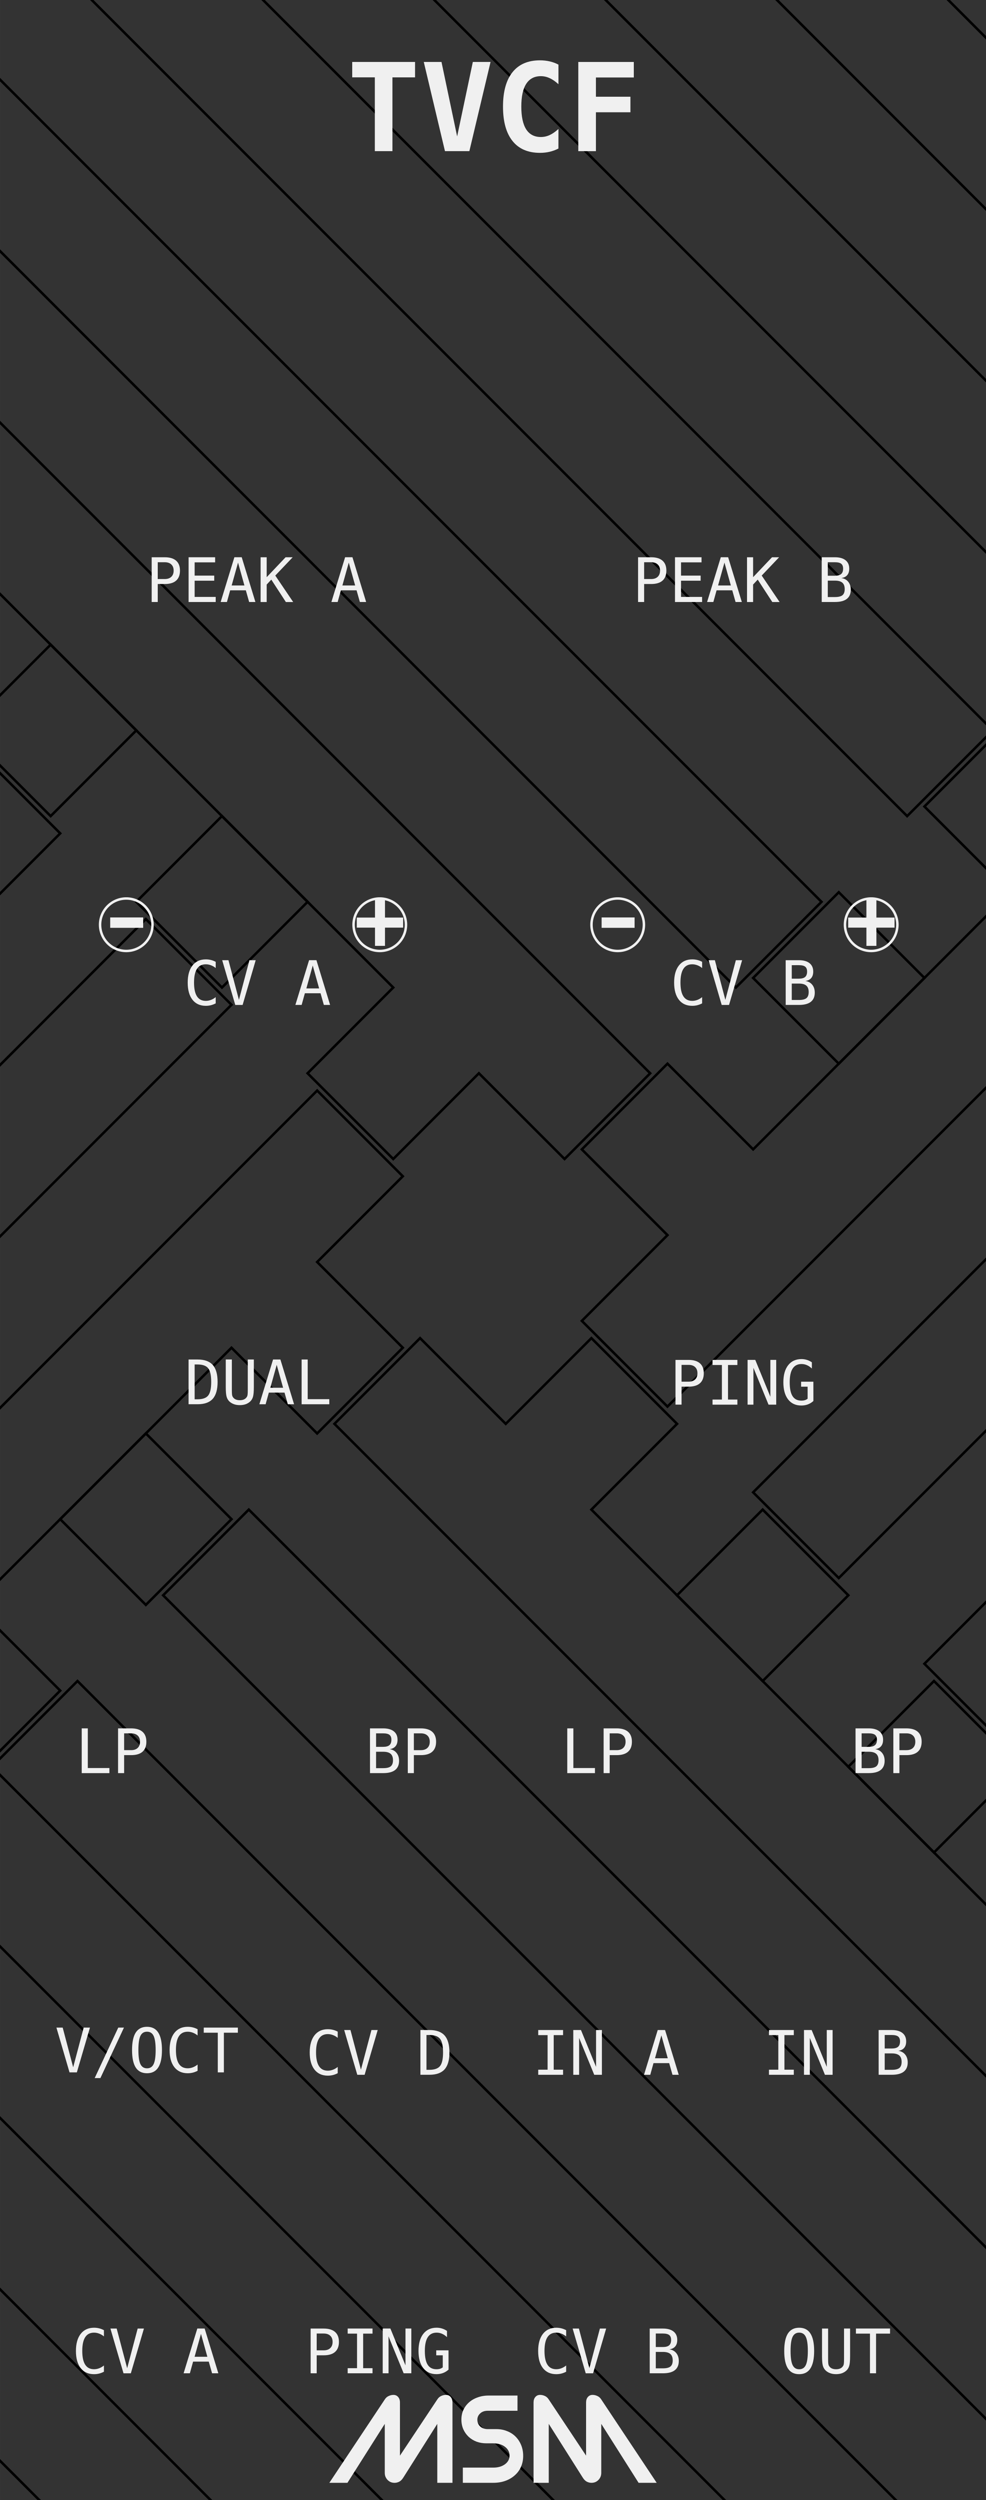 <?xml version="1.0" encoding="UTF-8" standalone="no"?>
<!-- Created with Inkscape (http://www.inkscape.org/) -->

<svg
   xmlns:dc="http://purl.org/dc/elements/1.1/"
   xmlns:cc="http://creativecommons.org/ns#"
   xmlns:rdf="http://www.w3.org/1999/02/22-rdf-syntax-ns#"
   xmlns:svg="http://www.w3.org/2000/svg"
   xmlns="http://www.w3.org/2000/svg"
   xmlns:sodipodi="http://sodipodi.sourceforge.net/DTD/sodipodi-0.dtd"
   xmlns:inkscape="http://www.inkscape.org/namespaces/inkscape"
   width="150"
   height="380"
   viewBox="0 0 39.687 100.542"
   version="1.1"
   id="svg8"
   inkscape:version="0.92.2 (5c3e80d, 2017-08-06)"
   sodipodi:docname="TVCF-Dark.svg">
  <defs
     id="defs2" />
  <sodipodi:namedview
     id="base"
     pagecolor="#ffffff"
     bordercolor="#666666"
     borderopacity="1.0"
     inkscape:pageopacity="0.0"
     inkscape:pageshadow="2"
     inkscape:zoom="1.979899"
     inkscape:cx="-11.067615"
     inkscape:cy="183.93559"
     inkscape:document-units="mm"
     inkscape:current-layer="layer1"
     showgrid="false"
     units="px"
     inkscape:window-width="1920"
     inkscape:window-height="1033"
     inkscape:window-x="-4"
     inkscape:window-y="-4"
     inkscape:window-maximized="1" />
  <g
     inkscape:label="Ebene 1"
     inkscape:groupmode="layer"
     id="layer1"
     transform="translate(0,-196.458)">
    <rect
       style="opacity:1;fill:#333333;fill-opacity:1;fill-rule:nonzero;stroke:none;stroke-width:0.35;stroke-linecap:round;stroke-linejoin:miter;stroke-miterlimit:4;stroke-dasharray:none;stroke-dashoffset:0;stroke-opacity:1;paint-order:markers stroke fill"
       id="rect815"
       width="39.688"
       height="100.542"
       x="-5.3290705e-015"
       y="196.458"
       rx="0"
       ry="0" />
    <g
       inkscape:transform-center-y="119.65244"
       inkscape:transform-center-x="-44.974764"
       id="g1358"
       transform="matrix(1.431,-1.431,1.431,1.431,-219.169,-293.888)"
       style="opacity:1;fill:none;fill-opacity:0.8;stroke:#000000;stroke-opacity:1;stroke-width:0.049;stroke-miterlimit:4;stroke-dasharray:none">
      <g
         id="g1356"
         style="fill:none;fill-opacity:0.8;stroke:#000000;stroke-opacity:1;stroke-width:0.049;stroke-miterlimit:4;stroke-dasharray:none">
        <g
           id="g1324"
           transform="translate(185.736,-9.525)"
           style="fill:none;fill-opacity:0.8;stroke:#000000;stroke-opacity:1;stroke-width:0.049;stroke-miterlimit:4;stroke-dasharray:none">
          <g
             transform="translate(-137.103)"
             id="g1308"
             style="fill:none;fill-opacity:0.8;stroke:#000000;stroke-opacity:1;stroke-width:0.049;stroke-miterlimit:4;stroke-dasharray:none">
            <path
               inkscape:connector-curvature="0"
               style="opacity:1;fill:none;fill-opacity:0.8;fill-rule:nonzero;stroke:#000000;stroke-width:0.187;stroke-linecap:round;stroke-linejoin:miter;stroke-miterlimit:4;stroke-dasharray:none;stroke-dashoffset:0;stroke-opacity:1;paint-order:markers stroke fill"
               d="m -718.949,154.572 c -14.329,0.455 -33.604,20.719 -31.299,34.271 -2.458,14.456 19.636,36.55 34.092,34.092 h 134.092 v -9.092 h -100.002 v -25 c 2.458,-14.456 -19.634,-36.548 -34.09,-34.09 -0.903,-0.154 -1.838,-0.212 -2.793,-0.182 z m 1.006,8.959 c 0.63,0.023 1.228,0.125 1.787,0.312 8.941,-3.005 28.005,16.059 25,25 v 25 h -25 c -8.941,3.005 -28.005,-16.059 -25,-25 -2.817,-8.382 13.762,-25.661 23.213,-25.312 z m 26.787,150.312 v 9.092 h 9.09 v -9.092 z"
               transform="matrix(0.265,0,0,0.265,0,196.458)"
               id="path1296" />
            <path
               inkscape:connector-curvature="0"
               style="opacity:1;fill:none;fill-opacity:0.8;fill-rule:nonzero;stroke:#000000;stroke-width:0.187;stroke-linecap:round;stroke-linejoin:miter;stroke-miterlimit:4;stroke-dasharray:none;stroke-dashoffset:0;stroke-opacity:1;paint-order:markers stroke fill"
               d="m -718.553,136.529 c -24.819,0.434 -51.2,27.627 -49.877,52.314 -1.366,25.484 26.789,53.639 52.273,52.273 h 134.092 v -9.092 h -134.092 c -19.97,1.912 -45.094,-23.212 -43.182,-43.182 -1.912,-19.97 23.212,-45.094 43.182,-43.182 19.97,-1.912 45.094,23.212 43.182,43.182 v 25 h 9.092 v -25 c 1.366,-25.484 -26.789,-53.637 -52.273,-52.271 -0.796,-0.043 -1.596,-0.057 -2.396,-0.043 z m 45.578,177.314 v 9.092 h 9.092 v -9.092 z"
               transform="matrix(0.265,0,0,0.265,0,196.458)"
               id="path1298" />
            <path
               inkscape:connector-curvature="0"
               style="opacity:1;fill:none;fill-opacity:0.8;fill-rule:nonzero;stroke:#000000;stroke-width:0.187;stroke-linecap:round;stroke-linejoin:miter;stroke-miterlimit:4;stroke-dasharray:none;stroke-dashoffset:0;stroke-opacity:1;paint-order:markers stroke fill"
               d="m -716.156,118.389 c -36.513,-0.273 -70.728,33.942 -70.455,70.455 -0.273,36.513 33.942,70.728 70.455,70.455 h 134.092 v -9.092 h -134.092 c -30.998,0.819 -62.183,-30.365 -61.363,-61.363 -0.819,-30.998 30.365,-62.183 61.363,-61.363 30.998,-0.819 62.183,30.365 61.363,61.363 v 25 h 9.092 v -25 c 0.273,-36.513 -33.942,-70.728 -70.455,-70.455 z m 61.363,195.455 v 9.092 h 9.092 v -9.092 z"
               transform="matrix(0.265,0,0,0.265,0,196.458)"
               id="path1300" />
            <path
               inkscape:connector-curvature="0"
               style="opacity:1;fill:none;fill-opacity:0.8;fill-rule:nonzero;stroke:#000000;stroke-width:0.187;stroke-linecap:round;stroke-linejoin:miter;stroke-miterlimit:4;stroke-dasharray:none;stroke-dashoffset:0;stroke-opacity:1;paint-order:markers stroke fill"
               d="m -716.156,100.207 c -47.541,0.819 -87.817,41.095 -88.637,88.637 0.819,47.541 41.095,87.817 88.637,88.637 h 134.092 v -9.092 h -134.092 v 0.002 c -42.027,-0.273 -79.272,-37.52 -79.545,-79.547 0.273,-42.027 37.518,-79.272 79.545,-79.545 42.027,0.273 79.272,37.518 79.545,79.545 v 25 h 9.092 v -25 c -0.819,-47.541 -41.095,-87.817 -88.637,-88.637 z m 79.545,213.637 v 9.092 h 9.092 v -9.092 z"
               transform="matrix(0.265,0,0,0.265,0,196.458)"
               id="path1302" />
            <path
               inkscape:connector-curvature="0"
               style="opacity:1;fill:none;fill-opacity:0.8;fill-rule:nonzero;stroke:#000000;stroke-width:0.187;stroke-linecap:round;stroke-linejoin:miter;stroke-miterlimit:4;stroke-dasharray:none;stroke-dashoffset:0;stroke-opacity:1;paint-order:markers stroke fill"
               d="m -716.156,82.025 c -58.57,1.912 -104.906,48.248 -106.818,106.818 1.912,58.57 48.248,104.906 106.818,106.818 h 134.092 v -9.09 h -134.092 c -53.056,-1.366 -96.361,-44.673 -97.727,-97.729 1.366,-53.056 44.671,-96.361 97.727,-97.727 53.056,1.366 96.361,44.671 97.727,97.727 v 25 h 9.092 v -25 C -611.25,130.274 -657.586,83.937 -716.156,82.025 Z m 97.727,231.818 v 9.092 h 9.092 v -9.092 z"
               transform="matrix(0.265,0,0,0.265,0,196.458)"
               id="path1304" />
            <path
               inkscape:connector-curvature="0"
               style="opacity:1;fill:none;fill-opacity:0.8;fill-rule:nonzero;stroke:#000000;stroke-width:0.187;stroke-linecap:round;stroke-linejoin:miter;stroke-miterlimit:4;stroke-dasharray:none;stroke-dashoffset:0;stroke-opacity:1;paint-order:markers stroke fill"
               d="m -716.156,63.844 c -69.599,3.005 -121.995,55.401 -125,125 3.005,69.599 55.401,121.995 125,125 h 115.908 v 9.092 h 9.092 v -9.092 h 9.092 v -9.09 h -134.092 c -64.084,-2.458 -113.452,-51.826 -115.91,-115.91 2.458,-64.084 51.826,-113.45 115.91,-115.908 64.084,2.458 113.45,51.824 115.908,115.908 v 25 h 9.092 v -25 c -3.005,-69.599 -55.401,-121.995 -125,-125 z"
               transform="matrix(0.265,0,0,0.265,0,196.458)"
               id="path1306" />
          </g>
          <g
             transform="rotate(90,-222.556,213.35)"
             id="g1322"
             style="fill:none;fill-opacity:0.8;stroke:#000000;stroke-opacity:1;stroke-width:0.049;stroke-miterlimit:4;stroke-dasharray:none">
            <path
               inkscape:connector-curvature="0"
               id="path1310"
               transform="matrix(0.265,0,0,0.265,0,196.458)"
               d="m -718.949,154.572 c -14.329,0.455 -33.604,20.719 -31.299,34.271 -2.458,14.456 19.636,36.55 34.092,34.092 h 134.092 v -9.092 h -100.002 v -25 c 2.458,-14.456 -19.634,-36.548 -34.09,-34.09 -0.903,-0.154 -1.838,-0.212 -2.793,-0.182 z m 1.006,8.959 c 0.63,0.023 1.228,0.125 1.787,0.312 8.941,-3.005 28.005,16.059 25,25 v 25 h -25 c -8.941,3.005 -28.005,-16.059 -25,-25 -2.817,-8.382 13.762,-25.661 23.213,-25.312 z m 26.787,150.312 v 9.092 h 9.09 v -9.092 z"
               style="opacity:1;fill:none;fill-opacity:0.8;fill-rule:nonzero;stroke:#000000;stroke-width:0.187;stroke-linecap:round;stroke-linejoin:miter;stroke-miterlimit:4;stroke-dasharray:none;stroke-dashoffset:0;stroke-opacity:1;paint-order:markers stroke fill" />
            <path
               inkscape:connector-curvature="0"
               id="path1312"
               transform="matrix(0.265,0,0,0.265,0,196.458)"
               d="m -718.553,136.529 c -24.819,0.434 -51.2,27.627 -49.877,52.314 -1.366,25.484 26.789,53.639 52.273,52.273 h 134.092 v -9.092 h -134.092 c -19.97,1.912 -45.094,-23.212 -43.182,-43.182 -1.912,-19.97 23.212,-45.094 43.182,-43.182 19.97,-1.912 45.094,23.212 43.182,43.182 v 25 h 9.092 v -25 c 1.366,-25.484 -26.789,-53.637 -52.273,-52.271 -0.796,-0.043 -1.596,-0.057 -2.396,-0.043 z m 45.578,177.314 v 9.092 h 9.092 v -9.092 z"
               style="opacity:1;fill:none;fill-opacity:0.8;fill-rule:nonzero;stroke:#000000;stroke-width:0.187;stroke-linecap:round;stroke-linejoin:miter;stroke-miterlimit:4;stroke-dasharray:none;stroke-dashoffset:0;stroke-opacity:1;paint-order:markers stroke fill" />
            <path
               inkscape:connector-curvature="0"
               id="path1314"
               transform="matrix(0.265,0,0,0.265,0,196.458)"
               d="m -716.156,118.389 c -36.513,-0.273 -70.728,33.942 -70.455,70.455 -0.273,36.513 33.942,70.728 70.455,70.455 h 134.092 v -9.092 h -134.092 c -30.998,0.819 -62.183,-30.365 -61.363,-61.363 -0.819,-30.998 30.365,-62.183 61.363,-61.363 30.998,-0.819 62.183,30.365 61.363,61.363 v 25 h 9.092 v -25 c 0.273,-36.513 -33.942,-70.728 -70.455,-70.455 z m 61.363,195.455 v 9.092 h 9.092 v -9.092 z"
               style="opacity:1;fill:none;fill-opacity:0.8;fill-rule:nonzero;stroke:#000000;stroke-width:0.187;stroke-linecap:round;stroke-linejoin:miter;stroke-miterlimit:4;stroke-dasharray:none;stroke-dashoffset:0;stroke-opacity:1;paint-order:markers stroke fill" />
            <path
               inkscape:connector-curvature="0"
               id="path1316"
               transform="matrix(0.265,0,0,0.265,0,196.458)"
               d="m -716.156,100.207 c -47.541,0.819 -87.817,41.095 -88.637,88.637 0.819,47.541 41.095,87.817 88.637,88.637 h 134.092 v -9.092 h -134.092 v 0.002 c -42.027,-0.273 -79.272,-37.52 -79.545,-79.547 0.273,-42.027 37.518,-79.272 79.545,-79.545 42.027,0.273 79.272,37.518 79.545,79.545 v 25 h 9.092 v -25 c -0.819,-47.541 -41.095,-87.817 -88.637,-88.637 z m 79.545,213.637 v 9.092 h 9.092 v -9.092 z"
               style="opacity:1;fill:none;fill-opacity:0.8;fill-rule:nonzero;stroke:#000000;stroke-width:0.187;stroke-linecap:round;stroke-linejoin:miter;stroke-miterlimit:4;stroke-dasharray:none;stroke-dashoffset:0;stroke-opacity:1;paint-order:markers stroke fill" />
            <path
               inkscape:connector-curvature="0"
               id="path1318"
               transform="matrix(0.265,0,0,0.265,0,196.458)"
               d="m -716.156,82.025 c -58.57,1.912 -104.906,48.248 -106.818,106.818 1.912,58.57 48.248,104.906 106.818,106.818 h 134.092 v -9.09 h -134.092 c -53.056,-1.366 -96.361,-44.673 -97.727,-97.729 1.366,-53.056 44.671,-96.361 97.727,-97.727 53.056,1.366 96.361,44.671 97.727,97.727 v 25 h 9.092 v -25 C -611.25,130.274 -657.586,83.937 -716.156,82.025 Z m 97.727,231.818 v 9.092 h 9.092 v -9.092 z"
               style="opacity:1;fill:none;fill-opacity:0.8;fill-rule:nonzero;stroke:#000000;stroke-width:0.187;stroke-linecap:round;stroke-linejoin:miter;stroke-miterlimit:4;stroke-dasharray:none;stroke-dashoffset:0;stroke-opacity:1;paint-order:markers stroke fill" />
            <path
               inkscape:connector-curvature="0"
               id="path1320"
               transform="matrix(0.265,0,0,0.265,0,196.458)"
               d="m -716.156,63.844 c -69.599,3.005 -121.995,55.401 -125,125 3.005,69.599 55.401,121.995 125,125 h 115.908 v 9.092 h 9.092 v -9.092 h 9.092 v -9.09 h -134.092 c -64.084,-2.458 -113.452,-51.826 -115.91,-115.91 2.458,-64.084 51.826,-113.45 115.91,-115.908 64.084,2.458 113.45,51.824 115.908,115.908 v 25 h 9.092 v -25 c -3.005,-69.599 -55.401,-121.995 -125,-125 z"
               style="opacity:1;fill:none;fill-opacity:0.8;fill-rule:nonzero;stroke:#000000;stroke-width:0.187;stroke-linecap:round;stroke-linejoin:miter;stroke-miterlimit:4;stroke-dasharray:none;stroke-dashoffset:0;stroke-opacity:1;paint-order:markers stroke fill" />
          </g>
        </g>
        <g
           transform="rotate(-180,-198.239,277.139)"
           id="g1354"
           style="fill:none;fill-opacity:0.8;stroke:#000000;stroke-opacity:1;stroke-width:0.049;stroke-miterlimit:4;stroke-dasharray:none">
          <g
             id="g1338"
             transform="translate(-137.103)"
             style="fill:none;fill-opacity:0.8;stroke:#000000;stroke-opacity:1;stroke-width:0.049;stroke-miterlimit:4;stroke-dasharray:none">
            <path
               id="path1326"
               transform="matrix(0.265,0,0,0.265,0,196.458)"
               d="m -718.949,154.572 c -14.329,0.455 -33.604,20.719 -31.299,34.271 -2.458,14.456 19.636,36.55 34.092,34.092 h 134.092 v -9.092 h -100.002 v -25 c 2.458,-14.456 -19.634,-36.548 -34.09,-34.09 -0.903,-0.154 -1.838,-0.212 -2.793,-0.182 z m 1.006,8.959 c 0.63,0.023 1.228,0.125 1.787,0.312 8.941,-3.005 28.005,16.059 25,25 v 25 h -25 c -8.941,3.005 -28.005,-16.059 -25,-25 -2.817,-8.382 13.762,-25.661 23.213,-25.312 z m 26.787,150.312 v 9.092 h 9.09 v -9.092 z"
               style="opacity:1;fill:none;fill-opacity:0.8;fill-rule:nonzero;stroke:#000000;stroke-width:0.187;stroke-linecap:round;stroke-linejoin:miter;stroke-miterlimit:4;stroke-dasharray:none;stroke-dashoffset:0;stroke-opacity:1;paint-order:markers stroke fill"
               inkscape:connector-curvature="0" />
            <path
               id="path1328"
               transform="matrix(0.265,0,0,0.265,0,196.458)"
               d="m -718.553,136.529 c -24.819,0.434 -51.2,27.627 -49.877,52.314 -1.366,25.484 26.789,53.639 52.273,52.273 h 134.092 v -9.092 h -134.092 c -19.97,1.912 -45.094,-23.212 -43.182,-43.182 -1.912,-19.97 23.212,-45.094 43.182,-43.182 19.97,-1.912 45.094,23.212 43.182,43.182 v 25 h 9.092 v -25 c 1.366,-25.484 -26.789,-53.637 -52.273,-52.271 -0.796,-0.043 -1.596,-0.057 -2.396,-0.043 z m 45.578,177.314 v 9.092 h 9.092 v -9.092 z"
               style="opacity:1;fill:none;fill-opacity:0.8;fill-rule:nonzero;stroke:#000000;stroke-width:0.187;stroke-linecap:round;stroke-linejoin:miter;stroke-miterlimit:4;stroke-dasharray:none;stroke-dashoffset:0;stroke-opacity:1;paint-order:markers stroke fill"
               inkscape:connector-curvature="0" />
            <path
               id="path1330"
               transform="matrix(0.265,0,0,0.265,0,196.458)"
               d="m -716.156,118.389 c -36.513,-0.273 -70.728,33.942 -70.455,70.455 -0.273,36.513 33.942,70.728 70.455,70.455 h 134.092 v -9.092 h -134.092 c -30.998,0.819 -62.183,-30.365 -61.363,-61.363 -0.819,-30.998 30.365,-62.183 61.363,-61.363 30.998,-0.819 62.183,30.365 61.363,61.363 v 25 h 9.092 v -25 c 0.273,-36.513 -33.942,-70.728 -70.455,-70.455 z m 61.363,195.455 v 9.092 h 9.092 v -9.092 z"
               style="opacity:1;fill:none;fill-opacity:0.8;fill-rule:nonzero;stroke:#000000;stroke-width:0.187;stroke-linecap:round;stroke-linejoin:miter;stroke-miterlimit:4;stroke-dasharray:none;stroke-dashoffset:0;stroke-opacity:1;paint-order:markers stroke fill"
               inkscape:connector-curvature="0" />
            <path
               id="path1332"
               transform="matrix(0.265,0,0,0.265,0,196.458)"
               d="m -716.156,100.207 c -47.541,0.819 -87.817,41.095 -88.637,88.637 0.819,47.541 41.095,87.817 88.637,88.637 h 134.092 v -9.092 h -134.092 v 0.002 c -42.027,-0.273 -79.272,-37.52 -79.545,-79.547 0.273,-42.027 37.518,-79.272 79.545,-79.545 42.027,0.273 79.272,37.518 79.545,79.545 v 25 h 9.092 v -25 c -0.819,-47.541 -41.095,-87.817 -88.637,-88.637 z m 79.545,213.637 v 9.092 h 9.092 v -9.092 z"
               style="opacity:1;fill:none;fill-opacity:0.8;fill-rule:nonzero;stroke:#000000;stroke-width:0.187;stroke-linecap:round;stroke-linejoin:miter;stroke-miterlimit:4;stroke-dasharray:none;stroke-dashoffset:0;stroke-opacity:1;paint-order:markers stroke fill"
               inkscape:connector-curvature="0" />
            <path
               id="path1334"
               transform="matrix(0.265,0,0,0.265,0,196.458)"
               d="m -716.156,82.025 c -58.57,1.912 -104.906,48.248 -106.818,106.818 1.912,58.57 48.248,104.906 106.818,106.818 h 134.092 v -9.09 h -134.092 c -53.056,-1.366 -96.361,-44.673 -97.727,-97.729 1.366,-53.056 44.671,-96.361 97.727,-97.727 53.056,1.366 96.361,44.671 97.727,97.727 v 25 h 9.092 v -25 C -611.25,130.274 -657.586,83.937 -716.156,82.025 Z m 97.727,231.818 v 9.092 h 9.092 v -9.092 z"
               style="opacity:1;fill:none;fill-opacity:0.8;fill-rule:nonzero;stroke:#000000;stroke-width:0.187;stroke-linecap:round;stroke-linejoin:miter;stroke-miterlimit:4;stroke-dasharray:none;stroke-dashoffset:0;stroke-opacity:1;paint-order:markers stroke fill"
               inkscape:connector-curvature="0" />
            <path
               id="path1336"
               transform="matrix(0.265,0,0,0.265,0,196.458)"
               d="m -716.156,63.844 c -69.599,3.005 -121.995,55.401 -125,125 3.005,69.599 55.401,121.995 125,125 h 115.908 v 9.092 h 9.092 v -9.092 h 9.092 v -9.09 h -134.092 c -64.084,-2.458 -113.452,-51.826 -115.91,-115.91 2.458,-64.084 51.826,-113.45 115.91,-115.908 64.084,2.458 113.45,51.824 115.908,115.908 v 25 h 9.092 v -25 c -3.005,-69.599 -55.401,-121.995 -125,-125 z"
               style="opacity:1;fill:none;fill-opacity:0.8;fill-rule:nonzero;stroke:#000000;stroke-width:0.187;stroke-linecap:round;stroke-linejoin:miter;stroke-miterlimit:4;stroke-dasharray:none;stroke-dashoffset:0;stroke-opacity:1;paint-order:markers stroke fill"
               inkscape:connector-curvature="0" />
          </g>
          <g
             id="g1352"
             transform="rotate(90,-222.556,213.35)"
             style="fill:none;fill-opacity:0.8;stroke:#000000;stroke-opacity:1;stroke-width:0.049;stroke-miterlimit:4;stroke-dasharray:none">
            <path
               style="opacity:1;fill:none;fill-opacity:0.8;fill-rule:nonzero;stroke:#000000;stroke-width:0.187;stroke-linecap:round;stroke-linejoin:miter;stroke-miterlimit:4;stroke-dasharray:none;stroke-dashoffset:0;stroke-opacity:1;paint-order:markers stroke fill"
               d="m -718.949,154.572 c -14.329,0.455 -33.604,20.719 -31.299,34.271 -2.458,14.456 19.636,36.55 34.092,34.092 h 134.092 v -9.092 h -100.002 v -25 c 2.458,-14.456 -19.634,-36.548 -34.09,-34.09 -0.903,-0.154 -1.838,-0.212 -2.793,-0.182 z m 1.006,8.959 c 0.63,0.023 1.228,0.125 1.787,0.312 8.941,-3.005 28.005,16.059 25,25 v 25 h -25 c -8.941,3.005 -28.005,-16.059 -25,-25 -2.817,-8.382 13.762,-25.661 23.213,-25.312 z m 26.787,150.312 v 9.092 h 9.09 v -9.092 z"
               transform="matrix(0.265,0,0,0.265,0,196.458)"
               id="path1340"
               inkscape:connector-curvature="0" />
            <path
               style="opacity:1;fill:none;fill-opacity:0.8;fill-rule:nonzero;stroke:#000000;stroke-width:0.187;stroke-linecap:round;stroke-linejoin:miter;stroke-miterlimit:4;stroke-dasharray:none;stroke-dashoffset:0;stroke-opacity:1;paint-order:markers stroke fill"
               d="m -718.553,136.529 c -24.819,0.434 -51.2,27.627 -49.877,52.314 -1.366,25.484 26.789,53.639 52.273,52.273 h 134.092 v -9.092 h -134.092 c -19.97,1.912 -45.094,-23.212 -43.182,-43.182 -1.912,-19.97 23.212,-45.094 43.182,-43.182 19.97,-1.912 45.094,23.212 43.182,43.182 v 25 h 9.092 v -25 c 1.366,-25.484 -26.789,-53.637 -52.273,-52.271 -0.796,-0.043 -1.596,-0.057 -2.396,-0.043 z m 45.578,177.314 v 9.092 h 9.092 v -9.092 z"
               transform="matrix(0.265,0,0,0.265,0,196.458)"
               id="path1342"
               inkscape:connector-curvature="0" />
            <path
               style="opacity:1;fill:none;fill-opacity:0.8;fill-rule:nonzero;stroke:#000000;stroke-width:0.187;stroke-linecap:round;stroke-linejoin:miter;stroke-miterlimit:4;stroke-dasharray:none;stroke-dashoffset:0;stroke-opacity:1;paint-order:markers stroke fill"
               d="m -716.156,118.389 c -36.513,-0.273 -70.728,33.942 -70.455,70.455 -0.273,36.513 33.942,70.728 70.455,70.455 h 134.092 v -9.092 h -134.092 c -30.998,0.819 -62.183,-30.365 -61.363,-61.363 -0.819,-30.998 30.365,-62.183 61.363,-61.363 30.998,-0.819 62.183,30.365 61.363,61.363 v 25 h 9.092 v -25 c 0.273,-36.513 -33.942,-70.728 -70.455,-70.455 z m 61.363,195.455 v 9.092 h 9.092 v -9.092 z"
               transform="matrix(0.265,0,0,0.265,0,196.458)"
               id="path1344"
               inkscape:connector-curvature="0" />
            <path
               style="opacity:1;fill:none;fill-opacity:0.8;fill-rule:nonzero;stroke:#000000;stroke-width:0.187;stroke-linecap:round;stroke-linejoin:miter;stroke-miterlimit:4;stroke-dasharray:none;stroke-dashoffset:0;stroke-opacity:1;paint-order:markers stroke fill"
               d="m -716.156,100.207 c -47.541,0.819 -87.817,41.095 -88.637,88.637 0.819,47.541 41.095,87.817 88.637,88.637 h 134.092 v -9.092 h -134.092 v 0.002 c -42.027,-0.273 -79.272,-37.52 -79.545,-79.547 0.273,-42.027 37.518,-79.272 79.545,-79.545 42.027,0.273 79.272,37.518 79.545,79.545 v 25 h 9.092 v -25 c -0.819,-47.541 -41.095,-87.817 -88.637,-88.637 z m 79.545,213.637 v 9.092 h 9.092 v -9.092 z"
               transform="matrix(0.265,0,0,0.265,0,196.458)"
               id="path1346"
               inkscape:connector-curvature="0" />
            <path
               style="opacity:1;fill:none;fill-opacity:0.8;fill-rule:nonzero;stroke:#000000;stroke-width:0.187;stroke-linecap:round;stroke-linejoin:miter;stroke-miterlimit:4;stroke-dasharray:none;stroke-dashoffset:0;stroke-opacity:1;paint-order:markers stroke fill"
               d="m -716.156,82.025 c -58.57,1.912 -104.906,48.248 -106.818,106.818 1.912,58.57 48.248,104.906 106.818,106.818 h 134.092 v -9.09 h -134.092 c -53.056,-1.366 -96.361,-44.673 -97.727,-97.729 1.366,-53.056 44.671,-96.361 97.727,-97.727 53.056,1.366 96.361,44.671 97.727,97.727 v 25 h 9.092 v -25 C -611.25,130.274 -657.586,83.937 -716.156,82.025 Z m 97.727,231.818 v 9.092 h 9.092 v -9.092 z"
               transform="matrix(0.265,0,0,0.265,0,196.458)"
               id="path1348"
               inkscape:connector-curvature="0" />
            <path
               style="opacity:1;fill:none;fill-opacity:0.8;fill-rule:nonzero;stroke:#000000;stroke-width:0.187;stroke-linecap:round;stroke-linejoin:miter;stroke-miterlimit:4;stroke-dasharray:none;stroke-dashoffset:0;stroke-opacity:1;paint-order:markers stroke fill"
               d="m -716.156,63.844 c -69.599,3.005 -121.995,55.401 -125,125 3.005,69.599 55.401,121.995 125,125 h 115.908 v 9.092 h 9.092 v -9.092 h 9.092 v -9.09 h -134.092 c -64.084,-2.458 -113.452,-51.826 -115.91,-115.91 2.458,-64.084 51.826,-113.45 115.91,-115.908 64.084,2.458 113.45,51.824 115.908,115.908 v 25 h 9.092 v -25 c -3.005,-69.599 -55.401,-121.995 -125,-125 z"
               transform="matrix(0.265,0,0,0.265,0,196.458)"
               id="path1350"
               inkscape:connector-curvature="0" />
          </g>
        </g>
      </g>
    </g>
    <g
       aria-label="OUT"
       style="font-style:normal;font-variant:normal;font-weight:normal;font-stretch:normal;font-size:2.469px;line-height:1.25;font-family:'DejaVu Sans Mono';-inkscape-font-specification:'DejaVu Sans Mono';letter-spacing:0px;word-spacing:0px;fill:#f0f0f0;fill-opacity:1;stroke:none;stroke-width:0.265"
       id="text1114"
       transform="translate(67.521,3.593)">
      <path
         d="m -35.005,287.408 q 0,-0.397 -0.082,-0.567 -0.081,-0.17 -0.266,-0.17 -0.184,0 -0.266,0.17 -0.081,0.17 -0.081,0.567 0,0.396 0.081,0.566 0.082,0.17 0.266,0.17 0.186,0 0.266,-0.169 0.082,-0.17 0.082,-0.567 z m 0.254,0 q 0,0.47 -0.15,0.702 -0.148,0.232 -0.453,0.232 -0.305,0 -0.453,-0.23 -0.148,-0.23 -0.148,-0.703 0,-0.471 0.148,-0.703 0.15,-0.232 0.453,-0.232 0.305,0 0.453,0.232 0.15,0.232 0.15,0.703 z"
         style="fill:#f0f0f0;fill-opacity:1;stroke-width:0.265"
         id="path1128"
         inkscape:connector-curvature="0" />
      <path
         d="m -34.434,287.616 v -1.109 h 0.245 v 1.22 q 0,0.131 0.007,0.188 0.007,0.056 0.025,0.086 0.039,0.071 0.111,0.107 0.074,0.036 0.177,0.036 0.105,0 0.177,-0.036 0.072,-0.036 0.112,-0.107 0.018,-0.03 0.025,-0.086 0.007,-0.056 0.007,-0.186 v -1.223 h 0.244 v 1.109 q 0,0.276 -0.035,0.393 -0.034,0.116 -0.118,0.192 -0.08,0.071 -0.182,0.106 -0.102,0.035 -0.23,0.035 -0.127,0 -0.229,-0.035 -0.102,-0.035 -0.183,-0.106 -0.083,-0.075 -0.118,-0.193 -0.035,-0.119 -0.035,-0.392 z"
         style="fill:#f0f0f0;fill-opacity:1;stroke-width:0.265"
         id="path1130"
         inkscape:connector-curvature="0" />
      <path
         d="m -33.069,286.506 h 1.373 v 0.205 h -0.563 v 1.595 h -0.245 v -1.595 h -0.566 z"
         style="fill:#f0f0f0;fill-opacity:1;stroke-width:0.265"
         id="path1132"
         inkscape:connector-curvature="0" />
    </g>
    <g
       aria-label="PEAK A"
       style="font-style:normal;font-variant:normal;font-weight:normal;font-stretch:normal;font-size:2.469px;line-height:1.25;font-family:'DejaVu Sans Mono';-inkscape-font-specification:'DejaVu Sans Mono';letter-spacing:0px;word-spacing:0px;fill:#f0f0f0;fill-opacity:1;stroke:none;stroke-width:0.265"
       id="text860"
       transform="translate(51.838,2.646)">
      <path
         inkscape:connector-curvature="0"
         d="m -45.489,216.422 v 0.676 h 0.282 q 0.169,0 0.263,-0.089 0.095,-0.089 0.095,-0.25 0,-0.16 -0.094,-0.248 -0.094,-0.089 -0.264,-0.089 z m -0.244,-0.2 h 0.526 q 0.301,0 0.457,0.137 0.156,0.136 0.156,0.4 0,0.266 -0.156,0.403 -0.154,0.136 -0.457,0.136 h -0.282 v 0.723 h -0.244 z"
         style="stroke-width:0.265;fill:#f0f0f0;fill-opacity:1"
         id="path962" />
      <path
         inkscape:connector-curvature="0"
         d="m -44.247,216.222 h 1.068 v 0.205 h -0.825 v 0.533 h 0.789 v 0.205 h -0.789 v 0.652 h 0.848 v 0.205 h -1.091 z"
         style="stroke-width:0.265;fill:#f0f0f0;fill-opacity:1"
         id="path964" />
      <path
         inkscape:connector-curvature="0"
         d="m -42.257,216.436 -0.257,0.921 h 0.514 z m -0.147,-0.215 h 0.295 l 0.551,1.8 h -0.252 l -0.133,-0.469 h -0.631 l -0.13,0.469 h -0.252 z"
         style="stroke-width:0.265;fill:#f0f0f0;fill-opacity:1"
         id="path966" />
      <path
         inkscape:connector-curvature="0"
         d="m -41.349,216.222 h 0.245 v 0.801 l 0.761,-0.801 h 0.286 l -0.701,0.736 0.721,1.065 h -0.294 l -0.587,-0.902 -0.186,0.198 v 0.704 h -0.245 z"
         style="stroke-width:0.265;fill:#f0f0f0;fill-opacity:1"
         id="path968" />
      <path
         inkscape:connector-curvature="0"
         d="m -37.8,216.436 -0.257,0.921 h 0.514 z m -0.147,-0.215 h 0.295 l 0.551,1.8 h -0.252 l -0.133,-0.469 h -0.631 l -0.13,0.469 h -0.252 z"
         style="stroke-width:0.265;fill:#f0f0f0;fill-opacity:1"
         id="path970" />
    </g>
    <g
       aria-label="PEAK B"
       style="font-style:normal;font-variant:normal;font-weight:normal;font-stretch:normal;font-size:2.469px;line-height:1.25;font-family:'DejaVu Sans Mono';-inkscape-font-specification:'DejaVu Sans Mono';letter-spacing:0px;word-spacing:0px;fill:#f0f0f0;fill-opacity:1;stroke:none;stroke-width:0.265"
       id="text864"
       transform="translate(50.25,2.646)">
      <path
         inkscape:connector-curvature="0"
         d="m -24.323,216.422 v 0.676 h 0.282 q 0.169,0 0.263,-0.089 0.095,-0.089 0.095,-0.25 0,-0.16 -0.094,-0.248 -0.094,-0.089 -0.264,-0.089 z m -0.244,-0.2 h 0.526 q 0.301,0 0.457,0.137 0.156,0.136 0.156,0.4 0,0.266 -0.156,0.403 -0.154,0.136 -0.457,0.136 h -0.282 v 0.723 h -0.244 z"
         style="stroke-width:0.265;fill:#f0f0f0;fill-opacity:1"
         id="path895" />
      <path
         inkscape:connector-curvature="0"
         d="m -23.081,216.222 h 1.068 v 0.205 h -0.825 v 0.533 h 0.789 v 0.205 h -0.789 v 0.652 h 0.848 v 0.205 h -1.091 z"
         style="stroke-width:0.265;fill:#f0f0f0;fill-opacity:1"
         id="path897" />
      <path
         inkscape:connector-curvature="0"
         d="m -21.09,216.436 -0.257,0.921 h 0.514 z m -0.147,-0.215 h 0.295 l 0.551,1.8 h -0.252 l -0.133,-0.469 h -0.631 l -0.13,0.469 h -0.252 z"
         style="stroke-width:0.265;fill:#f0f0f0;fill-opacity:1"
         id="path899" />
      <path
         inkscape:connector-curvature="0"
         d="m -20.182,216.222 h 0.245 v 0.801 l 0.761,-0.801 h 0.286 l -0.701,0.736 0.721,1.065 h -0.294 l -0.587,-0.902 -0.186,0.198 v 0.704 h -0.245 z"
         style="stroke-width:0.265;fill:#f0f0f0;fill-opacity:1"
         id="path901" />
      <path
         inkscape:connector-curvature="0"
         d="m -16.931,217.162 v 0.66 h 0.288 q 0.212,0 0.303,-0.074 0.09,-0.075 0.09,-0.245 0,-0.176 -0.095,-0.258 -0.095,-0.083 -0.298,-0.083 z m 0,-0.74 v 0.543 h 0.283 q 0.176,0 0.254,-0.068 0.08,-0.068 0.08,-0.218 0,-0.136 -0.078,-0.197 -0.077,-0.06 -0.256,-0.06 z m -0.245,-0.2 h 0.533 q 0.276,0 0.426,0.119 0.15,0.119 0.15,0.338 0,0.165 -0.08,0.26 -0.078,0.095 -0.236,0.119 0.177,0.026 0.277,0.152 0.101,0.124 0.101,0.317 0,0.245 -0.16,0.37 -0.16,0.124 -0.477,0.124 h -0.533 z"
         style="stroke-width:0.265;fill:#f0f0f0;fill-opacity:1"
         id="path903" />
    </g>
    <g
       aria-label="PING"
       style="font-style:normal;font-variant:normal;font-weight:normal;font-stretch:normal;font-size:2.469px;line-height:1.25;font-family:'DejaVu Sans Mono';-inkscape-font-specification:'DejaVu Sans Mono';letter-spacing:0px;word-spacing:0px;fill:#f0f0f0;fill-opacity:1;stroke:none;stroke-width:0.265"
       id="text880"
       transform="translate(51.756,13.758)">
      <path
         inkscape:connector-curvature="0"
         d="m -24.323,237.588 v 0.676 h 0.282 q 0.169,0 0.263,-0.089 0.095,-0.089 0.095,-0.25 0,-0.16 -0.094,-0.248 -0.094,-0.089 -0.264,-0.089 z m -0.244,-0.2 h 0.526 q 0.301,0 0.457,0.137 0.156,0.136 0.156,0.4 0,0.266 -0.156,0.403 -0.154,0.136 -0.457,0.136 h -0.282 v 0.723 h -0.244 z"
         style="stroke-width:0.265;fill:#f0f0f0;fill-opacity:1"
         id="path915" />
      <path
         inkscape:connector-curvature="0"
         d="m -23.076,237.388 h 1 v 0.205 h -0.377 v 1.39 h 0.377 v 0.205 h -1 v -0.205 h 0.377 v -1.39 h -0.377 z"
         style="stroke-width:0.265;fill:#f0f0f0;fill-opacity:1"
         id="path917" />
      <path
         inkscape:connector-curvature="0"
         d="m -21.665,237.388 h 0.309 l 0.608,1.482 v -1.482 h 0.235 v 1.8 h -0.309 l -0.608,-1.482 v 1.482 h -0.235 z"
         style="stroke-width:0.265;fill:#f0f0f0;fill-opacity:1"
         id="path919" />
      <path
         inkscape:connector-curvature="0"
         d="m -19.016,239.04 q -0.098,0.09 -0.221,0.137 -0.122,0.046 -0.264,0.046 -0.342,0 -0.533,-0.245 -0.191,-0.246 -0.191,-0.689 0,-0.441 0.193,-0.687 0.193,-0.247 0.537,-0.247 0.113,0 0.217,0.033 0.104,0.031 0.2,0.097 v 0.25 q -0.098,-0.093 -0.2,-0.136 -0.102,-0.045 -0.217,-0.045 -0.238,0 -0.357,0.184 -0.118,0.183 -0.118,0.552 0,0.375 0.115,0.556 0.116,0.18 0.354,0.18 0.081,0 0.141,-0.018 0.061,-0.019 0.111,-0.059 v -0.484 h -0.262 v -0.2 h 0.494 z"
         style="stroke-width:0.265;fill:#f0f0f0;fill-opacity:1"
         id="path921" />
    </g>
    <g
       id="g1098"
       transform="translate(0.529,-1.058)"
       style="fill:#f0f0f0;fill-opacity:1">
      <g
         transform="translate(48.471,19.05)"
         id="text884"
         style="font-style:normal;font-variant:normal;font-weight:normal;font-stretch:normal;font-size:2.469px;line-height:1.25;font-family:'DejaVu Sans Mono';-inkscape-font-specification:'DejaVu Sans Mono';letter-spacing:0px;word-spacing:0px;fill:#f0f0f0;fill-opacity:1;stroke:none;stroke-width:0.265"
         aria-label="LP">
        <path
           id="path933"
           style="stroke-width:0.265;fill:#f0f0f0;fill-opacity:1"
           d="m -45.711,247.972 h 0.245 v 1.595 h 0.869 v 0.205 h -1.114 z"
           inkscape:connector-curvature="0" />
        <path
           id="path935"
           style="stroke-width:0.265;fill:#f0f0f0;fill-opacity:1"
           d="m -44.004,248.172 v 0.676 h 0.282 q 0.169,0 0.263,-0.089 0.095,-0.089 0.095,-0.25 0,-0.16 -0.094,-0.248 -0.094,-0.089 -0.264,-0.089 z m -0.244,-0.2 h 0.526 q 0.301,0 0.457,0.137 0.156,0.136 0.156,0.4 0,0.266 -0.156,0.403 -0.154,0.136 -0.457,0.136 h -0.282 v 0.723 h -0.244 z"
           inkscape:connector-curvature="0" />
      </g>
      <g
         transform="translate(-3.367,-4.233)"
         aria-label="BP"
         style="font-style:normal;font-variant:normal;font-weight:normal;font-stretch:normal;font-size:2.469px;line-height:1.25;font-family:'DejaVu Sans Mono';-inkscape-font-specification:'DejaVu Sans Mono';letter-spacing:0px;word-spacing:0px;fill:#f0f0f0;fill-opacity:1;stroke:none;stroke-width:0.265"
         id="text893">
        <path
           d="m 17.975,272.195 v 0.66 h 0.288 q 0.212,0 0.303,-0.074 0.09,-0.075 0.09,-0.245 0,-0.176 -0.095,-0.258 -0.095,-0.083 -0.298,-0.083 z m 0,-0.74 v 0.543 h 0.283 q 0.176,0 0.254,-0.068 0.08,-0.068 0.08,-0.218 0,-0.136 -0.078,-0.197 -0.077,-0.06 -0.256,-0.06 z m -0.245,-0.2 h 0.533 q 0.276,0 0.426,0.119 0.15,0.119 0.15,0.338 0,0.165 -0.08,0.26 -0.078,0.095 -0.236,0.119 0.177,0.026 0.277,0.152 0.101,0.124 0.101,0.317 0,0.245 -0.16,0.37 -0.16,0.124 -0.477,0.124 h -0.533 z"
           style="stroke-width:0.265;fill:#f0f0f0;fill-opacity:1"
           id="path1081"
           inkscape:connector-curvature="0" />
        <path
           d="m 19.496,271.455 v 0.676 h 0.282 q 0.169,0 0.263,-0.089 0.095,-0.089 0.095,-0.25 0,-0.16 -0.094,-0.248 -0.094,-0.089 -0.264,-0.089 z m -0.244,-0.2 h 0.526 q 0.301,0 0.457,0.137 0.156,0.136 0.156,0.4 0,0.266 -0.156,0.403 -0.154,0.136 -0.457,0.136 h -0.282 v 0.723 h -0.244 z"
           style="stroke-width:0.265;fill:#f0f0f0;fill-opacity:1"
           id="path1083"
           inkscape:connector-curvature="0" />
      </g>
    </g>
    <g
       aria-label="CV D"
       style="font-style:normal;font-variant:normal;font-weight:normal;font-stretch:normal;font-size:2.469px;line-height:1.25;font-family:'DejaVu Sans Mono';-inkscape-font-specification:'DejaVu Sans Mono';letter-spacing:0px;word-spacing:0px;fill:#f0f0f0;fill-opacity:1;stroke:none;stroke-width:0.265"
       id="text1102"
       transform="translate(69.563,2.172)">
      <path
         d="m -55.97,277.659 q -0.093,0.049 -0.191,0.074 -0.098,0.025 -0.207,0.025 -0.346,0 -0.538,-0.245 -0.191,-0.245 -0.191,-0.689 0,-0.441 0.192,-0.687 0.193,-0.247 0.537,-0.247 0.11,0 0.207,0.025 0.098,0.024 0.191,0.073 v 0.25 q -0.089,-0.074 -0.192,-0.112 -0.102,-0.039 -0.206,-0.039 -0.238,0 -0.356,0.183 -0.118,0.183 -0.118,0.553 0,0.369 0.118,0.552 0.118,0.183 0.356,0.183 0.106,0 0.207,-0.039 0.102,-0.039 0.191,-0.112 z"
         style="stroke-width:0.265;fill:#f0f0f0;fill-opacity:1"
         id="path1149"
         inkscape:connector-curvature="0" />
      <path
         d="m -55.035,277.518 0.423,-1.595 h 0.252 l -0.527,1.8 h -0.295 l -0.527,-1.8 h 0.252 z"
         style="stroke-width:0.265;fill:#f0f0f0;fill-opacity:1"
         id="path1151"
         inkscape:connector-curvature="0" />
      <path
         d="m -52.281,277.523 q 0.307,0 0.429,-0.151 0.122,-0.152 0.122,-0.547 0,-0.399 -0.122,-0.55 -0.121,-0.152 -0.429,-0.152 h -0.116 v 1.4 z m 0.005,-1.6 q 0.412,0 0.608,0.219 0.195,0.219 0.195,0.682 0,0.461 -0.195,0.68 -0.195,0.218 -0.608,0.218 h -0.365 v -1.8 z"
         style="stroke-width:0.265;fill:#f0f0f0;fill-opacity:1"
         id="path1153"
         inkscape:connector-curvature="0" />
    </g>
    <g
       aria-label="IN A"
       style="font-style:normal;font-variant:normal;font-weight:normal;font-stretch:normal;font-size:2.469px;line-height:1.25;font-family:'DejaVu Sans Mono';-inkscape-font-specification:'DejaVu Sans Mono';letter-spacing:0px;word-spacing:0px;fill:#f0f0f0;fill-opacity:1;stroke:none;stroke-width:0.265"
       id="text1106"
       transform="translate(68.102,2.172)">
      <path
         d="m -46.438,275.923 h 1 v 0.205 h -0.377 v 1.39 h 0.377 v 0.205 h -1 v -0.205 h 0.377 v -1.39 h -0.377 z"
         style="stroke-width:0.265;fill:#f0f0f0;fill-opacity:1"
         id="path1142"
         inkscape:connector-curvature="0" />
      <path
         d="m -45.027,275.923 h 0.309 l 0.608,1.482 v -1.482 h 0.235 v 1.8 h -0.309 l -0.608,-1.482 v 1.482 h -0.235 z"
         style="stroke-width:0.265;fill:#f0f0f0;fill-opacity:1"
         id="path1144"
         inkscape:connector-curvature="0" />
      <path
         d="m -41.481,276.138 -0.257,0.921 h 0.514 z m -0.147,-0.215 h 0.295 l 0.551,1.8 h -0.252 l -0.133,-0.469 h -0.631 l -0.13,0.469 h -0.252 z"
         style="stroke-width:0.265;fill:#f0f0f0;fill-opacity:1"
         id="path1146"
         inkscape:connector-curvature="0" />
    </g>
    <g
       aria-label="IN B"
       style="font-style:normal;font-variant:normal;font-weight:normal;font-stretch:normal;font-size:2.469px;line-height:1.25;font-family:'DejaVu Sans Mono';-inkscape-font-specification:'DejaVu Sans Mono';letter-spacing:0px;word-spacing:0px;fill:#f0f0f0;fill-opacity:1;stroke:none;stroke-width:0.265"
       id="text1110"
       transform="translate(66.805,2.172)">
      <path
         d="m -35.854,275.923 h 1 v 0.205 h -0.377 v 1.39 h 0.377 v 0.205 h -1 v -0.205 h 0.377 v -1.39 h -0.377 z"
         style="stroke-width:0.265;fill:#f0f0f0;fill-opacity:1"
         id="path1135"
         inkscape:connector-curvature="0" />
      <path
         d="m -34.444,275.923 h 0.309 l 0.608,1.482 v -1.482 h 0.235 v 1.8 h -0.309 l -0.608,-1.482 v 1.482 h -0.235 z"
         style="stroke-width:0.265;fill:#f0f0f0;fill-opacity:1"
         id="path1137"
         inkscape:connector-curvature="0" />
      <path
         d="m -31.195,276.863 v 0.66 h 0.288 q 0.212,0 0.303,-0.074 0.09,-0.075 0.09,-0.245 0,-0.176 -0.095,-0.258 -0.095,-0.083 -0.298,-0.083 z m 0,-0.74 v 0.543 h 0.283 q 0.176,0 0.254,-0.068 0.08,-0.068 0.08,-0.218 0,-0.136 -0.078,-0.197 -0.077,-0.06 -0.256,-0.06 z m -0.245,-0.2 h 0.533 q 0.276,0 0.426,0.119 0.15,0.119 0.15,0.338 0,0.165 -0.08,0.26 -0.078,0.095 -0.236,0.119 0.177,0.026 0.277,0.152 0.101,0.124 0.101,0.317 0,0.245 -0.16,0.37 -0.16,0.124 -0.477,0.124 h -0.533 z"
         style="stroke-width:0.265;fill:#f0f0f0;fill-opacity:1"
         id="path1139"
         inkscape:connector-curvature="0" />
    </g>
    <g
       aria-label="PING"
       style="font-style:normal;font-variant:normal;font-weight:normal;font-stretch:normal;font-size:2.469px;line-height:1.25;font-family:'DejaVu Sans Mono';-inkscape-font-specification:'DejaVu Sans Mono';letter-spacing:0px;word-spacing:0px;fill:#f0f0f0;fill-opacity:1;stroke:none;stroke-width:0.265"
       id="text1118"
       transform="translate(-10.375,-0.111)">
      <path
         d="m 23.122,290.411 v 0.676 h 0.282 q 0.169,0 0.263,-0.089 0.095,-0.089 0.095,-0.25 0,-0.16 -0.094,-0.248 -0.094,-0.089 -0.264,-0.089 z m -0.244,-0.2 h 0.526 q 0.301,0 0.457,0.137 0.156,0.136 0.156,0.4 0,0.266 -0.156,0.403 -0.154,0.136 -0.457,0.136 h -0.282 v 0.723 h -0.244 z"
         style="stroke-width:0.265;fill:#f0f0f0;fill-opacity:1"
         id="path1174"
         inkscape:connector-curvature="0" />
      <path
         d="m 24.369,290.21 h 1 v 0.205 h -0.377 v 1.39 h 0.377 v 0.205 h -1 v -0.205 h 0.377 v -1.39 h -0.377 z"
         style="stroke-width:0.265;fill:#f0f0f0;fill-opacity:1"
         id="path1176"
         inkscape:connector-curvature="0" />
      <path
         d="m 25.779,290.21 h 0.309 l 0.608,1.482 v -1.482 h 0.235 v 1.8 h -0.309 l -0.608,-1.482 v 1.482 h -0.235 z"
         style="stroke-width:0.265;fill:#f0f0f0;fill-opacity:1"
         id="path1178"
         inkscape:connector-curvature="0" />
      <path
         d="m 28.429,291.862 q -0.098,0.09 -0.221,0.137 -0.122,0.046 -0.264,0.046 -0.342,0 -0.533,-0.245 -0.191,-0.246 -0.191,-0.689 0,-0.441 0.193,-0.687 0.193,-0.247 0.537,-0.247 0.113,0 0.217,0.033 0.104,0.031 0.2,0.097 v 0.25 q -0.098,-0.093 -0.2,-0.136 -0.102,-0.045 -0.217,-0.045 -0.238,0 -0.357,0.184 -0.118,0.183 -0.118,0.552 0,0.375 0.115,0.556 0.116,0.18 0.354,0.18 0.081,0 0.141,-0.018 0.061,-0.019 0.111,-0.059 v -0.484 h -0.262 v -0.2 h 0.494 z"
         style="stroke-width:0.265;fill:#f0f0f0;fill-opacity:1"
         id="path1180"
         inkscape:connector-curvature="0" />
    </g>
    <g
       aria-label="TVCF"
       style="font-style:normal;font-variant:normal;font-weight:normal;font-stretch:normal;font-size:4.92px;line-height:1.25;font-family:'DejaVu Sans Mono';-inkscape-font-specification:'DejaVu Sans Mono';letter-spacing:0px;word-spacing:0px;fill:#f0f0f0;fill-opacity:1;stroke:none;stroke-width:0.369"
       id="text935"
       transform="translate(0,1.058)">
      <path
         d="m 15.796,201.478 h -0.709 v -2.967 h -0.91 v -0.62 H 16.706 v 0.62 h -0.91 z"
         style="font-style:normal;font-variant:normal;font-weight:bold;font-stretch:normal;font-family:'DejaVu Sans Mono';-inkscape-font-specification:'DejaVu Sans Mono Bold';stroke-width:0.369;fill:#f0f0f0;fill-opacity:1"
         id="path937"
         inkscape:connector-curvature="0" />
      <path
         d="m 18.4,200.887 0.632,-2.996 h 0.713 l -0.853,3.587 H 17.91 l -0.853,-3.587 h 0.713 z"
         style="font-style:normal;font-variant:normal;font-weight:bold;font-stretch:normal;font-family:'DejaVu Sans Mono';-inkscape-font-specification:'DejaVu Sans Mono Bold';stroke-width:0.369;fill:#f0f0f0;fill-opacity:1"
         id="path939"
         inkscape:connector-curvature="0" />
      <path
         d="m 22.477,201.374 q -0.168,0.086 -0.353,0.13 -0.185,0.043 -0.389,0.043 -0.726,0 -1.107,-0.478 -0.382,-0.478 -0.382,-1.381 0,-0.906 0.382,-1.384 0.382,-0.478 1.107,-0.478 0.204,0 0.392,0.043 0.187,0.043 0.351,0.13 v 0.788 q -0.183,-0.168 -0.356,-0.245 -0.171,-0.079 -0.353,-0.079 -0.389,0 -0.589,0.31 -0.197,0.307 -0.197,0.915 0,0.605 0.197,0.915 0.199,0.307 0.589,0.307 0.183,0 0.353,-0.077 0.173,-0.079 0.356,-0.247 z"
         style="font-style:normal;font-variant:normal;font-weight:bold;font-stretch:normal;font-family:'DejaVu Sans Mono';-inkscape-font-specification:'DejaVu Sans Mono Bold';stroke-width:0.369;fill:#f0f0f0;fill-opacity:1"
         id="path941"
         inkscape:connector-curvature="0" />
      <path
         d="m 25.511,198.516 h -1.525 v 0.774 h 1.389 v 0.625 h -1.389 v 1.564 h -0.709 v -3.587 h 2.234 z"
         style="font-style:normal;font-variant:normal;font-weight:bold;font-stretch:normal;font-family:'DejaVu Sans Mono';-inkscape-font-specification:'DejaVu Sans Mono Bold';stroke-width:0.369;fill:#f0f0f0;fill-opacity:1"
         id="path943"
         inkscape:connector-curvature="0" />
    </g>
    <path
       style="opacity:1;fill:none;fill-opacity:1;fill-rule:nonzero;stroke:#f0f0f0;stroke-width:0.099;stroke-linecap:round;stroke-linejoin:miter;stroke-miterlimit:4;stroke-dasharray:none;stroke-dashoffset:0;stroke-opacity:1;paint-order:markers stroke fill"
       d="m 6.138,233.646 a 1.055,1.055 0 0 1 -1.055,1.055 1.055,1.055 0 0 1 -1.055,-1.055 1.055,1.055 0 0 1 1.055,-1.055 1.055,1.055 0 0 1 1.055,1.055 z"
       id="path949"
       inkscape:connector-curvature="0" />
    <g
       aria-label="-"
       style="font-style:normal;font-variant:normal;font-weight:normal;font-stretch:normal;font-size:10.583px;line-height:1.25;font-family:'DejaVu Sans Mono';-inkscape-font-specification:'DejaVu Sans Mono';letter-spacing:0px;word-spacing:0px;fill:#f0f0f0;fill-opacity:1;stroke:none;stroke-width:0.265"
       id="text953"
       transform="matrix(0.493,0,0,0.493,27.038,118.896)">
      <path
         d="m -45.847,232.164 h 2.692 v 0.847 h -2.692 z"
         style="text-align:center;text-anchor:middle;stroke-width:0.265;fill:#f0f0f0;fill-opacity:1"
         id="path1000"
         inkscape:connector-curvature="0" />
    </g>
    <path
       style="opacity:1;fill:none;fill-opacity:1;fill-rule:nonzero;stroke:#f0f0f0;stroke-width:0.099;stroke-linecap:round;stroke-linejoin:miter;stroke-miterlimit:4;stroke-dasharray:none;stroke-dashoffset:0;stroke-opacity:1;paint-order:markers stroke fill"
       d="m 16.341,233.646 a 1.055,1.055 0 0 1 -1.055,1.055 1.055,1.055 0 0 1 -1.055,-1.055 1.055,1.055 0 0 1 1.055,-1.055 1.055,1.055 0 0 1 1.055,1.055 z"
       id="circle955"
       inkscape:connector-curvature="0" />
    <g
       aria-label="+"
       style="font-style:normal;font-variant:normal;font-weight:normal;font-stretch:normal;font-size:7.056px;line-height:1.25;font-family:'DejaVu Sans Mono';-inkscape-font-specification:'DejaVu Sans Mono';letter-spacing:0px;word-spacing:0px;fill:#f0f0f0;fill-opacity:1;stroke:none;stroke-width:0.265;stroke-opacity:1"
       id="text959"
       transform="matrix(0.493,0,0,0.493,26.798,118.896)">
      <path
         d="m -22.925,230.693 v 1.481 h 1.481 v 0.82 h -1.481 v 1.488 h -0.816 v -1.488 h -1.488 v -0.82 h 1.488 v -1.481 z"
         style="font-style:normal;font-variant:normal;font-weight:bold;font-stretch:normal;font-family:'DejaVu Sans Mono';-inkscape-font-specification:'DejaVu Sans Mono Bold';text-align:center;text-anchor:middle;stroke-width:0.265;stroke:none;stroke-opacity:1;fill:#f0f0f0;fill-opacity:1"
         id="path1004"
         inkscape:connector-curvature="0" />
    </g>
    <path
       inkscape:connector-curvature="0"
       id="path1033"
       d="m 25.918,233.646 a 1.055,1.055 0 0 1 -1.055,1.055 1.055,1.055 0 0 1 -1.055,-1.055 1.055,1.055 0 0 1 1.055,-1.055 1.055,1.055 0 0 1 1.055,1.055 z"
       style="opacity:1;fill:none;fill-opacity:1;fill-rule:nonzero;stroke:#f0f0f0;stroke-width:0.099;stroke-linecap:round;stroke-linejoin:miter;stroke-miterlimit:4;stroke-dasharray:none;stroke-dashoffset:0;stroke-opacity:1;paint-order:markers stroke fill" />
    <g
       id="g1037"
       style="font-style:normal;font-variant:normal;font-weight:normal;font-stretch:normal;font-size:10.583px;line-height:1.25;font-family:'DejaVu Sans Mono';-inkscape-font-specification:'DejaVu Sans Mono';letter-spacing:0px;word-spacing:0px;fill:#f0f0f0;fill-opacity:1;stroke:none;stroke-width:0.265"
       aria-label="-"
       transform="matrix(0.493,0,0,0.493,46.818,118.896)">
      <path
         inkscape:connector-curvature="0"
         id="path1035"
         style="text-align:center;text-anchor:middle;stroke-width:0.265;fill:#f0f0f0;fill-opacity:1"
         d="m -45.847,232.164 h 2.692 v 0.847 h -2.692 z" />
    </g>
    <path
       inkscape:connector-curvature="0"
       id="path1041"
       d="m 36.121,233.646 a 1.055,1.055 0 0 1 -1.055,1.055 1.055,1.055 0 0 1 -1.055,-1.055 1.055,1.055 0 0 1 1.055,-1.055 1.055,1.055 0 0 1 1.055,1.055 z"
       style="opacity:1;fill:none;fill-opacity:1;fill-rule:nonzero;stroke:#f0f0f0;stroke-width:0.099;stroke-linecap:round;stroke-linejoin:miter;stroke-miterlimit:4;stroke-dasharray:none;stroke-dashoffset:0;stroke-opacity:1;paint-order:markers stroke fill" />
    <g
       id="g1045"
       style="font-style:normal;font-variant:normal;font-weight:normal;font-stretch:normal;font-size:7.056px;line-height:1.25;font-family:'DejaVu Sans Mono';-inkscape-font-specification:'DejaVu Sans Mono';letter-spacing:0px;word-spacing:0px;fill:#f0f0f0;fill-opacity:1;stroke:none;stroke-width:0.265"
       aria-label="+"
       transform="matrix(0.493,0,0,0.493,46.578,118.896)">
      <path
         inkscape:connector-curvature="0"
         id="path1043"
         style="font-style:normal;font-variant:normal;font-weight:bold;font-stretch:normal;font-family:'DejaVu Sans Mono';-inkscape-font-specification:'DejaVu Sans Mono Bold';text-align:center;text-anchor:middle;stroke-width:0.265;fill:#f0f0f0;fill-opacity:1"
         d="m -22.925,230.693 v 1.481 h 1.481 v 0.82 h -1.481 v 1.488 h -0.816 v -1.488 h -1.488 v -0.82 h 1.488 v -1.481 z" />
    </g>
    <g
       transform="matrix(0.425,0,0,0.425,21.055,221.355)"
       id="g11631"
       style="fill:#f0f0f0;fill-opacity:1">
      <g
         aria-label="MS"
         style="font-style:normal;font-weight:normal;font-size:10.583px;line-height:1.25;font-family:sans-serif;letter-spacing:0px;word-spacing:0px;fill:#f0f0f0;fill-opacity:1;stroke:none;stroke-width:0.265"
         id="text11625">
        <path
           d="m -13.102,168.465 q 0.148,-0.233 0.37,-0.328 0.222,-0.106 0.455,-0.106 0.275,0 0.445,0.201 0.169,0.191 0.169,0.519 v 5.027 l 3.535,-5.313 q 0.148,-0.233 0.36,-0.328 0.222,-0.106 0.466,-0.106 0.275,0 0.445,0.201 0.169,0.191 0.169,0.519 v 7.599 h -1.439 v -5.577 l -3.217,5.08 q -0.18,0.286 -0.392,0.392 -0.212,0.106 -0.434,0.106 -0.191,0 -0.36,-0.064 -0.169,-0.074 -0.296,-0.201 -0.127,-0.127 -0.201,-0.296 -0.074,-0.169 -0.074,-0.381 v -4.636 l -3.535,5.577 h -1.714 z"
           style="font-style:normal;font-variant:normal;font-weight:normal;font-stretch:normal;font-family:Strasua;-inkscape-font-specification:Strasua;stroke-width:0.265;fill:#f0f0f0;fill-opacity:1"
           id="path1877"
           inkscape:connector-curvature="0" />
        <path
           d="m -5.707,176.35 v -1.439 h 2.889 q 0.667,0 1.101,-0.318 0.434,-0.318 0.434,-0.826 0,-0.254 -0.116,-0.466 -0.116,-0.212 -0.318,-0.36 -0.201,-0.159 -0.487,-0.243 -0.286,-0.085 -0.614,-0.085 h -0.656 q -0.508,0 -0.942,-0.159 -0.434,-0.169 -0.751,-0.466 -0.318,-0.307 -0.497,-0.709 -0.18,-0.413 -0.18,-0.91 0,-0.487 0.18,-0.9 0.191,-0.413 0.529,-0.72 0.339,-0.307 0.815,-0.476 0.476,-0.18 1.048,-0.18 h 2.741 v 1.439 H -3.347 q -0.455,0 -0.72,0.254 -0.265,0.243 -0.265,0.593 0,0.381 0.265,0.635 0.275,0.254 0.72,0.254 h 0.815 q 0.55,0 1.016,0.191 0.466,0.18 0.804,0.519 0.339,0.339 0.529,0.804 0.19,0.466 0.19,1.016 0,0.561 -0.201,1.027 -0.201,0.466 -0.582,0.804 -0.37,0.339 -0.889,0.529 -0.519,0.191 -1.154,0.191 z"
           style="font-style:normal;font-variant:normal;font-weight:normal;font-stretch:normal;font-family:Strasua;-inkscape-font-specification:Strasua;stroke-width:0.265;fill:#f0f0f0;fill-opacity:1"
           id="path1879"
           inkscape:connector-curvature="0" />
      </g>
      <g
         aria-label="M"
         transform="scale(-1,1)"
         style="font-style:normal;font-weight:normal;font-size:10.583px;line-height:1.25;font-family:sans-serif;letter-spacing:0px;word-spacing:0px;fill:#f0f0f0;fill-opacity:1;stroke:none;stroke-width:0.265"
         id="text11629">
        <path
           d="m -7.403,168.464 q 0.148,-0.233 0.37,-0.328 0.222,-0.106 0.455,-0.106 0.275,0 0.444,0.201 0.169,0.191 0.169,0.519 v 5.027 l 3.535,-5.313 q 0.148,-0.233 0.36,-0.328 0.222,-0.106 0.466,-0.106 0.275,0 0.445,0.201 0.169,0.191 0.169,0.519 v 7.599 H -2.429 v -5.577 l -3.217,5.08 q -0.18,0.286 -0.392,0.392 -0.212,0.106 -0.434,0.106 -0.191,0 -0.36,-0.064 -0.169,-0.074 -0.296,-0.201 -0.127,-0.127 -0.201,-0.296 -0.074,-0.169 -0.074,-0.381 v -4.636 l -3.535,5.577 h -1.714 z"
           style="font-style:normal;font-variant:normal;font-weight:normal;font-stretch:normal;font-family:Strasua;-inkscape-font-specification:Strasua;stroke-width:0.265;fill:#f0f0f0;fill-opacity:1"
           id="path1882"
           inkscape:connector-curvature="0" />
      </g>
    </g>
    <g
       aria-label="CV A"
       style="font-style:normal;font-variant:normal;font-weight:normal;font-stretch:normal;font-size:2.469px;line-height:1.25;font-family:'DejaVu Sans Mono';-inkscape-font-specification:'DejaVu Sans Mono';letter-spacing:0px;word-spacing:0px;fill:#f0f0f0;fill-opacity:1;stroke:none;stroke-width:0.265"
       id="text961"
       transform="translate(80.149,14.711)">
      <path
         d="m -71.467,222.097 q -0.093,0.049 -0.191,0.074 -0.098,0.025 -0.207,0.025 -0.346,0 -0.538,-0.245 -0.191,-0.245 -0.191,-0.689 0,-0.441 0.192,-0.687 0.193,-0.247 0.537,-0.247 0.11,0 0.207,0.025 0.098,0.024 0.191,0.074 v 0.25 q -0.089,-0.074 -0.192,-0.112 -0.102,-0.039 -0.206,-0.039 -0.238,0 -0.356,0.183 -0.118,0.183 -0.118,0.553 0,0.369 0.118,0.552 0.118,0.183 0.356,0.183 0.106,0 0.207,-0.039 0.102,-0.039 0.191,-0.112 z"
         style="stroke-width:0.265;fill:#f0f0f0;fill-opacity:1"
         id="path986"
         inkscape:connector-curvature="0" />
      <path
         d="m -70.532,221.956 0.423,-1.595 h 0.252 l -0.527,1.8 h -0.295 l -0.527,-1.8 h 0.252 z"
         style="stroke-width:0.265;fill:#f0f0f0;fill-opacity:1"
         id="path988"
         inkscape:connector-curvature="0" />
      <path
         d="m -67.561,220.575 -0.257,0.921 h 0.514 z m -0.147,-0.215 h 0.295 l 0.551,1.8 h -0.252 l -0.133,-0.469 h -0.631 l -0.13,0.469 h -0.252 z"
         style="stroke-width:0.265;fill:#f0f0f0;fill-opacity:1"
         id="path990"
         inkscape:connector-curvature="0" />
    </g>
    <g
       aria-label="CV B"
       style="font-style:normal;font-variant:normal;font-weight:normal;font-stretch:normal;font-size:2.469px;line-height:1.25;font-family:'DejaVu Sans Mono';-inkscape-font-specification:'DejaVu Sans Mono';letter-spacing:0px;word-spacing:0px;fill:#f0f0f0;fill-opacity:1;stroke:none;stroke-width:0.265"
       id="text965"
       transform="translate(83.853,14.711)">
      <path
         d="m -55.592,222.097 q -0.093,0.049 -0.191,0.074 -0.098,0.025 -0.207,0.025 -0.346,0 -0.538,-0.245 -0.191,-0.245 -0.191,-0.689 0,-0.441 0.192,-0.687 0.193,-0.247 0.537,-0.247 0.11,0 0.207,0.025 0.098,0.024 0.191,0.074 v 0.25 q -0.089,-0.074 -0.192,-0.112 -0.102,-0.039 -0.206,-0.039 -0.238,0 -0.356,0.183 -0.118,0.183 -0.118,0.553 0,0.369 0.118,0.552 0.118,0.183 0.356,0.183 0.106,0 0.207,-0.039 0.102,-0.039 0.191,-0.112 z"
         style="stroke-width:0.265;fill:#f0f0f0;fill-opacity:1"
         id="path1001"
         inkscape:connector-curvature="0" />
      <path
         d="m -54.657,221.956 0.423,-1.595 h 0.252 l -0.527,1.8 h -0.295 l -0.527,-1.8 h 0.252 z"
         style="stroke-width:0.265;fill:#f0f0f0;fill-opacity:1"
         id="path1003"
         inkscape:connector-curvature="0" />
      <path
         d="m -51.984,221.301 v 0.66 h 0.288 q 0.212,0 0.303,-0.074 0.09,-0.075 0.09,-0.245 0,-0.176 -0.095,-0.258 -0.095,-0.083 -0.298,-0.083 z m 0,-0.74 v 0.543 h 0.283 q 0.176,0 0.254,-0.068 0.08,-0.068 0.08,-0.218 0,-0.136 -0.078,-0.197 -0.077,-0.06 -0.256,-0.06 z m -0.245,-0.2 h 0.533 q 0.276,0 0.426,0.119 0.15,0.119 0.15,0.338 0,0.165 -0.08,0.26 -0.078,0.095 -0.236,0.119 0.177,0.026 0.277,0.152 0.101,0.124 0.101,0.317 0,0.245 -0.16,0.37 -0.16,0.124 -0.477,0.124 h -0.533 z"
         style="stroke-width:0.265;fill:#f0f0f0;fill-opacity:1"
         id="path1005"
         inkscape:connector-curvature="0" />
    </g>
    <g
       aria-label="CV A"
       style="font-style:normal;font-variant:normal;font-weight:normal;font-stretch:normal;font-size:2.469px;line-height:1.25;font-family:'DejaVu Sans Mono';-inkscape-font-specification:'DejaVu Sans Mono';letter-spacing:0px;word-spacing:0px;fill:#f0f0f0;fill-opacity:1;stroke:none;stroke-width:0.265"
       id="text971"
       transform="translate(75.65,59.156)">
      <path
         d="m -71.467,232.68 q -0.093,0.049 -0.191,0.074 -0.098,0.025 -0.207,0.025 -0.346,0 -0.538,-0.245 -0.191,-0.245 -0.191,-0.689 0,-0.441 0.192,-0.687 0.193,-0.247 0.537,-0.247 0.11,0 0.207,0.025 0.098,0.024 0.191,0.074 v 0.25 q -0.089,-0.073 -0.192,-0.112 -0.102,-0.039 -0.206,-0.039 -0.238,0 -0.356,0.183 -0.118,0.183 -0.118,0.553 0,0.369 0.118,0.552 0.118,0.183 0.356,0.183 0.106,0 0.207,-0.039 0.102,-0.039 0.191,-0.112 z"
         style="stroke-width:0.265;fill:#f0f0f0;fill-opacity:1"
         id="path979"
         inkscape:connector-curvature="0" />
      <path
         d="m -70.532,232.539 0.423,-1.595 h 0.252 l -0.527,1.8 h -0.295 l -0.527,-1.8 h 0.252 z"
         style="stroke-width:0.265;fill:#f0f0f0;fill-opacity:1"
         id="path981"
         inkscape:connector-curvature="0" />
      <path
         d="m -67.561,231.158 -0.257,0.921 h 0.514 z m -0.147,-0.215 h 0.295 l 0.551,1.8 h -0.252 l -0.133,-0.469 h -0.631 l -0.13,0.469 h -0.252 z"
         style="stroke-width:0.265;fill:#f0f0f0;fill-opacity:1"
         id="path983"
         inkscape:connector-curvature="0" />
    </g>
    <g
       aria-label="CV B"
       style="font-style:normal;font-variant:normal;font-weight:normal;font-stretch:normal;font-size:2.469px;line-height:1.25;font-family:'DejaVu Sans Mono';-inkscape-font-specification:'DejaVu Sans Mono';letter-spacing:0px;word-spacing:0px;fill:#f0f0f0;fill-opacity:1;stroke:none;stroke-width:0.265"
       id="text977"
       transform="translate(78.38,59.156)">
      <path
         d="m -55.592,232.68 q -0.093,0.049 -0.191,0.074 -0.098,0.025 -0.207,0.025 -0.346,0 -0.538,-0.245 -0.191,-0.245 -0.191,-0.689 0,-0.441 0.192,-0.687 0.193,-0.247 0.537,-0.247 0.11,0 0.207,0.025 0.098,0.024 0.191,0.074 v 0.25 q -0.089,-0.073 -0.192,-0.112 -0.102,-0.039 -0.206,-0.039 -0.238,0 -0.356,0.183 -0.118,0.183 -0.118,0.553 0,0.369 0.118,0.552 0.118,0.183 0.356,0.183 0.106,0 0.207,-0.039 0.102,-0.039 0.191,-0.112 z"
         style="stroke-width:0.265;fill:#f0f0f0;fill-opacity:1"
         id="path993"
         inkscape:connector-curvature="0" />
      <path
         d="m -54.657,232.539 0.423,-1.595 h 0.252 l -0.527,1.8 h -0.295 l -0.527,-1.8 h 0.252 z"
         style="stroke-width:0.265;fill:#f0f0f0;fill-opacity:1"
         id="path995"
         inkscape:connector-curvature="0" />
      <path
         d="m -51.984,231.884 v 0.66 h 0.288 q 0.212,0 0.303,-0.074 0.09,-0.075 0.09,-0.245 0,-0.176 -0.095,-0.258 -0.095,-0.083 -0.298,-0.083 z m 0,-0.74 v 0.543 h 0.283 q 0.176,0 0.254,-0.068 0.08,-0.068 0.08,-0.218 0,-0.136 -0.078,-0.197 -0.077,-0.06 -0.256,-0.06 z m -0.245,-0.2 h 0.533 q 0.276,0 0.426,0.119 0.15,0.119 0.15,0.338 0,0.165 -0.08,0.26 -0.078,0.095 -0.236,0.119 0.177,0.026 0.277,0.152 0.101,0.124 0.101,0.317 0,0.245 -0.16,0.37 -0.16,0.124 -0.477,0.124 h -0.533 z"
         style="stroke-width:0.265;fill:#f0f0f0;fill-opacity:1"
         id="path997"
         inkscape:connector-curvature="0" />
    </g>
    <g
       aria-label="DUAL"
       style="font-style:normal;font-variant:normal;font-weight:normal;font-stretch:normal;font-size:2.469px;line-height:1.25;font-family:'DejaVu Sans Mono';-inkscape-font-specification:'DejaVu Sans Mono';letter-spacing:0px;word-spacing:0px;fill:#f0f0f0;fill-opacity:1;stroke:none;stroke-width:0.265"
       id="text1010"
       transform="translate(86.803,7.246)">
      <path
         d="m -78.853,245.484 q 0.307,0 0.429,-0.151 0.122,-0.152 0.122,-0.547 0,-0.399 -0.122,-0.55 -0.121,-0.152 -0.429,-0.152 h -0.116 v 1.4 z m 0.005,-1.6 q 0.412,0 0.608,0.219 0.195,0.219 0.195,0.682 0,0.461 -0.195,0.68 -0.195,0.218 -0.608,0.218 h -0.365 V 243.884 Z"
         style="stroke-width:0.265;fill:#f0f0f0;fill-opacity:1"
         id="path1012"
         inkscape:connector-curvature="0" />
      <path
         d="M -77.716,244.993 V 243.884 h 0.245 v 1.22 q 0,0.131 0.007,0.188 0.007,0.056 0.025,0.086 0.039,0.071 0.111,0.107 0.074,0.036 0.177,0.036 0.105,0 0.177,-0.036 0.072,-0.036 0.112,-0.107 0.018,-0.03 0.025,-0.086 0.007,-0.056 0.007,-0.186 V 243.884 h 0.244 v 1.109 q 0,0.276 -0.035,0.393 -0.034,0.116 -0.118,0.192 -0.08,0.071 -0.182,0.106 -0.102,0.035 -0.23,0.035 -0.127,0 -0.229,-0.035 -0.102,-0.035 -0.183,-0.106 -0.083,-0.075 -0.118,-0.193 -0.035,-0.119 -0.035,-0.392 z"
         style="stroke-width:0.265;fill:#f0f0f0;fill-opacity:1"
         id="path1014"
         inkscape:connector-curvature="0" />
      <path
         d="m -75.665,244.099 -0.257,0.921 h 0.514 z m -0.147,-0.215 h 0.295 l 0.551,1.8 h -0.252 l -0.133,-0.469 h -0.631 l -0.13,0.469 h -0.252 z"
         style="stroke-width:0.265;fill:#f0f0f0;fill-opacity:1"
         id="path1016"
         inkscape:connector-curvature="0" />
      <path
         d="m -74.663,243.884 h 0.245 v 1.595 h 0.869 v 0.205 h -1.114 z"
         style="stroke-width:0.265;fill:#f0f0f0;fill-opacity:1"
         id="path1018"
         inkscape:connector-curvature="0" />
    </g>
    <g
       aria-label="V/OCT"
       style="font-style:normal;font-variant:normal;font-weight:normal;font-stretch:normal;font-size:2.469px;line-height:1.25;font-family:'DejaVu Sans Mono';-inkscape-font-specification:'DejaVu Sans Mono';letter-spacing:0px;word-spacing:0px;fill:#f0f0f0;fill-opacity:1;stroke:none;stroke-width:0.265"
       id="text1023"
       transform="translate(71.372,26.832)">
      <path
         d="m -68.427,252.761 0.423,-1.595 h 0.252 l -0.527,1.8 h -0.295 l -0.527,-1.8 h 0.252 z"
         style="stroke-width:0.265;fill:#f0f0f0;fill-opacity:1"
         id="path1025"
         inkscape:connector-curvature="0" />
      <path
         d="m -66.612,251.166 h 0.229 l -0.948,2.029 h -0.23 z"
         style="stroke-width:0.265;fill:#f0f0f0;fill-opacity:1"
         id="path1027"
         inkscape:connector-curvature="0" />
      <path
         d="m -65.107,252.067 q 0,-0.397 -0.082,-0.567 -0.081,-0.17 -0.266,-0.17 -0.184,0 -0.266,0.17 -0.081,0.17 -0.081,0.567 0,0.396 0.081,0.566 0.082,0.17 0.266,0.17 0.186,0 0.266,-0.169 0.082,-0.17 0.082,-0.567 z m 0.254,0 q 0,0.47 -0.15,0.702 -0.148,0.232 -0.453,0.232 -0.305,0 -0.453,-0.23 -0.148,-0.23 -0.148,-0.703 0,-0.471 0.148,-0.703 0.15,-0.232 0.453,-0.232 0.305,0 0.453,0.232 0.15,0.232 0.15,0.703 z"
         style="stroke-width:0.265;fill:#f0f0f0;fill-opacity:1"
         id="path1029"
         inkscape:connector-curvature="0" />
      <path
         d="m -63.419,252.902 q -0.093,0.049 -0.191,0.074 -0.098,0.025 -0.207,0.025 -0.346,0 -0.538,-0.245 -0.191,-0.245 -0.191,-0.689 0,-0.441 0.192,-0.687 0.193,-0.247 0.537,-0.247 0.11,0 0.207,0.025 0.098,0.024 0.191,0.074 v 0.25 q -0.089,-0.073 -0.192,-0.112 -0.102,-0.039 -0.206,-0.039 -0.238,0 -0.356,0.183 -0.118,0.183 -0.118,0.553 0,0.369 0.118,0.552 0.118,0.183 0.356,0.183 0.106,0 0.207,-0.039 0.102,-0.039 0.191,-0.112 z"
         style="stroke-width:0.265;fill:#f0f0f0;fill-opacity:1"
         id="path1031"
         inkscape:connector-curvature="0" />
      <path
         d="m -63.171,251.166 h 1.373 v 0.205 h -0.563 v 1.595 h -0.245 v -1.595 h -0.566 z"
         style="stroke-width:0.265;fill:#f0f0f0;fill-opacity:1"
         id="path1034"
         inkscape:connector-curvature="0" />
    </g>
    <g
       transform="translate(20.073,-1.058)"
       id="g963"
       style="fill:#f0f0f0;fill-opacity:1">
      <g
         aria-label="LP"
         style="font-style:normal;font-variant:normal;font-weight:normal;font-stretch:normal;font-size:2.469px;line-height:1.25;font-family:'DejaVu Sans Mono';-inkscape-font-specification:'DejaVu Sans Mono';letter-spacing:0px;word-spacing:0px;fill:#f0f0f0;fill-opacity:1;stroke:none;stroke-width:0.265"
         id="g955"
         transform="translate(48.471,19.05)">
        <path
           inkscape:connector-curvature="0"
           d="m -45.711,247.972 h 0.245 v 1.595 h 0.869 v 0.205 h -1.114 z"
           style="stroke-width:0.265;fill:#f0f0f0;fill-opacity:1"
           id="path951" />
        <path
           inkscape:connector-curvature="0"
           d="m -44.004,248.172 v 0.676 h 0.282 q 0.169,0 0.263,-0.089 0.095,-0.089 0.095,-0.25 0,-0.16 -0.094,-0.248 -0.094,-0.089 -0.264,-0.089 z m -0.244,-0.2 h 0.526 q 0.301,0 0.457,0.137 0.156,0.136 0.156,0.4 0,0.266 -0.156,0.403 -0.154,0.136 -0.457,0.136 h -0.282 v 0.723 h -0.244 z"
           style="stroke-width:0.265;fill:#f0f0f0;fill-opacity:1"
           id="path953" />
      </g>
      <g
         id="g961"
         style="font-style:normal;font-variant:normal;font-weight:normal;font-stretch:normal;font-size:2.469px;line-height:1.25;font-family:'DejaVu Sans Mono';-inkscape-font-specification:'DejaVu Sans Mono';letter-spacing:0px;word-spacing:0px;fill:#f0f0f0;fill-opacity:1;stroke:none;stroke-width:0.265"
         aria-label="BP"
         transform="translate(-3.367,-4.233)">
        <path
           inkscape:connector-curvature="0"
           id="path957"
           style="stroke-width:0.265;fill:#f0f0f0;fill-opacity:1"
           d="m 17.975,272.195 v 0.66 h 0.288 q 0.212,0 0.303,-0.074 0.09,-0.075 0.09,-0.245 0,-0.176 -0.095,-0.258 -0.095,-0.083 -0.298,-0.083 z m 0,-0.74 v 0.543 h 0.283 q 0.176,0 0.254,-0.068 0.08,-0.068 0.08,-0.218 0,-0.136 -0.078,-0.197 -0.077,-0.06 -0.256,-0.06 z m -0.245,-0.2 h 0.533 q 0.276,0 0.426,0.119 0.15,0.119 0.15,0.338 0,0.165 -0.08,0.26 -0.078,0.095 -0.236,0.119 0.177,0.026 0.277,0.152 0.101,0.124 0.101,0.317 0,0.245 -0.16,0.37 -0.16,0.124 -0.477,0.124 h -0.533 z" />
        <path
           inkscape:connector-curvature="0"
           id="path959"
           style="stroke-width:0.265;fill:#f0f0f0;fill-opacity:1"
           d="m 19.496,271.455 v 0.676 h 0.282 q 0.169,0 0.263,-0.089 0.095,-0.089 0.095,-0.25 0,-0.16 -0.094,-0.248 -0.094,-0.089 -0.264,-0.089 z m -0.244,-0.2 h 0.526 q 0.301,0 0.457,0.137 0.156,0.136 0.156,0.4 0,0.266 -0.156,0.403 -0.154,0.136 -0.457,0.136 h -0.282 v 0.723 h -0.244 z" />
      </g>
    </g>
  </g>
</svg>
